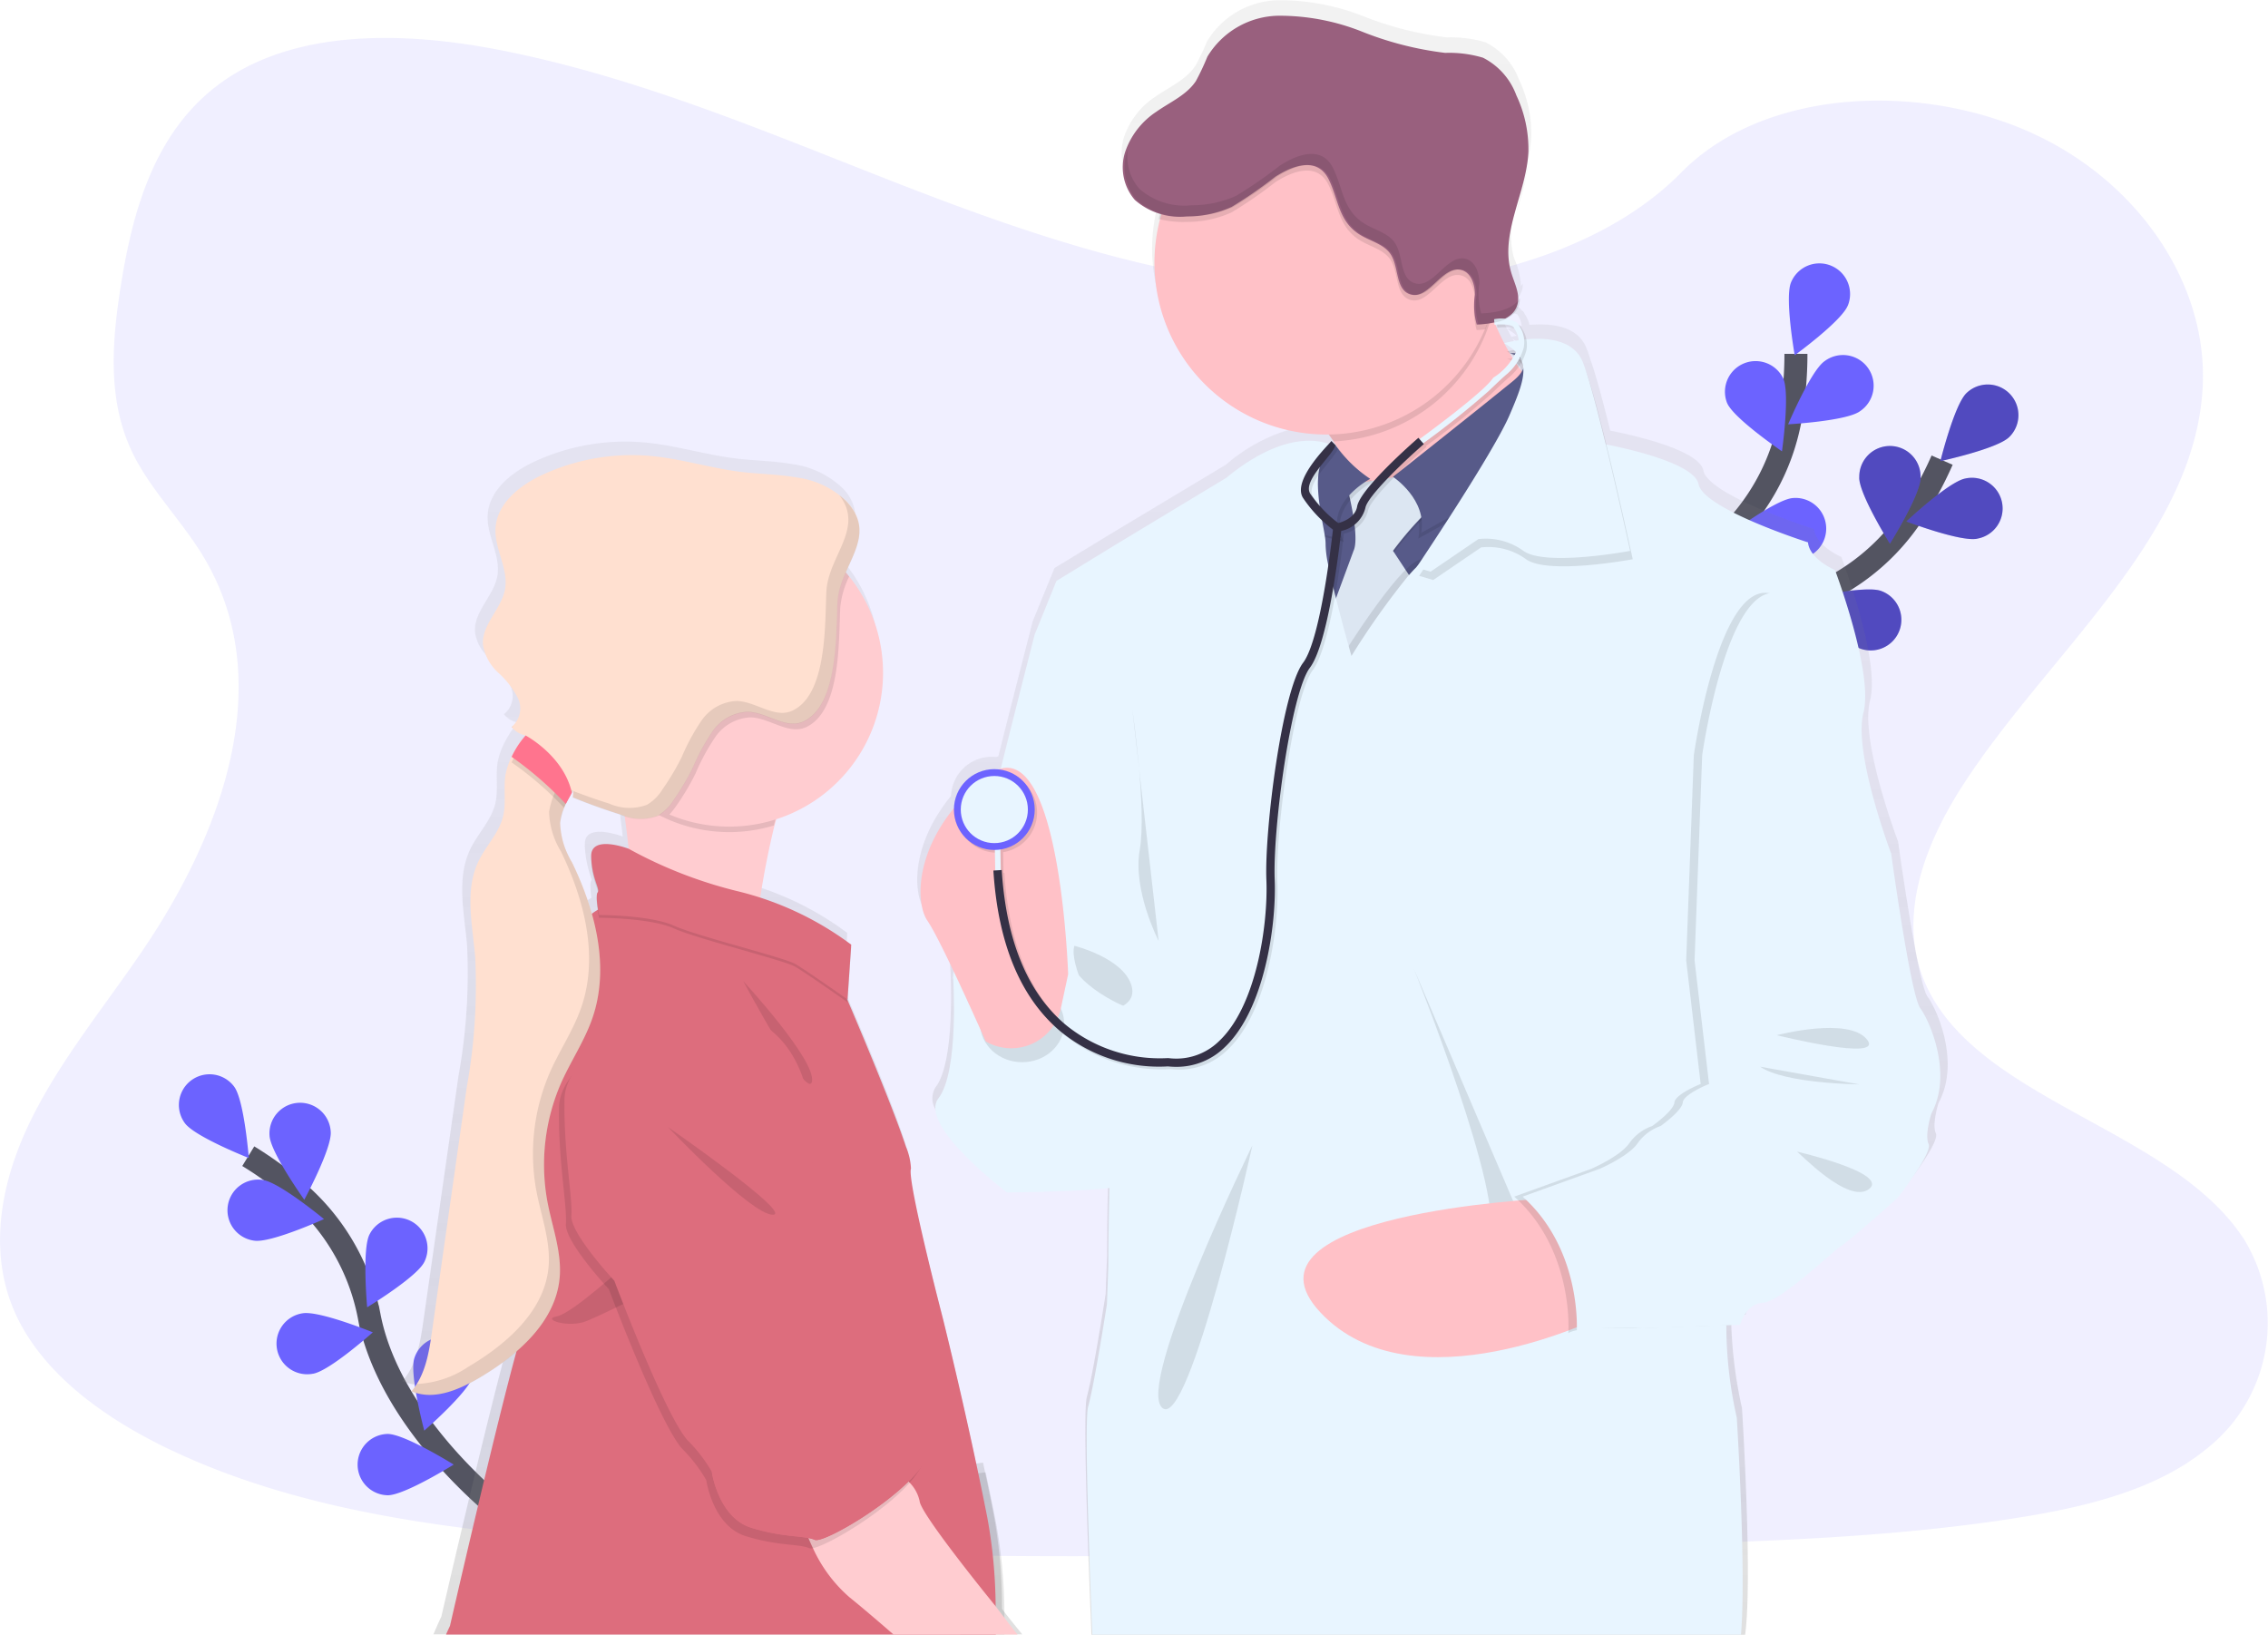 <svg xmlns="http://www.w3.org/2000/svg" xmlns:xlink="http://www.w3.org/1999/xlink" width="197.147" height="142.069" viewBox="0 0 197.147 142.069">
  <defs>
    <linearGradient id="linear-gradient" x1="0.5" y1="1" x2="0.5" gradientUnits="objectBoundingBox">
      <stop offset="0" stop-color="gray" stop-opacity="0.251"/>
      <stop offset="0.54" stop-color="gray" stop-opacity="0.122"/>
      <stop offset="1" stop-color="gray" stop-opacity="0.102"/>
    </linearGradient>
    <linearGradient id="linear-gradient-2" x1="0.5" y1="1" x2="0.5" y2="0" xlink:href="#linear-gradient"/>
  </defs>
  <g id="undraw_doctor_kw5l" transform="translate(0.001 -0.015)">
    <path id="Path_176" data-name="Path 176" d="M171.486,98.591c-12.639-.439-24.686-4.52-36.172-8.983S112.443,80.2,100.1,77.833C92.164,76.31,83.088,76.1,76.7,80.351c-6.153,4.093-8.141,11.16-9.21,17.716-.8,4.934-1.271,10.125.928,14.744,1.53,3.206,4.246,5.9,6.124,8.972,6.535,10.686,1.915,23.864-5.168,34.306-3.322,4.9-7.175,9.564-9.738,14.775s-3.75,11.181-1.507,16.5c2.224,5.264,7.52,9.225,13.26,12.007,11.657,5.647,25.392,7.262,38.786,8.188,29.649,2.028,59.457,1.149,89.183.27,11-.327,22.052-.655,32.874-2.36,6.01-.946,12.216-2.445,16.58-6.064a13.887,13.887,0,0,0,3.2-18.139c-6.226-9.664-23.439-12.065-27.792-22.437-2.394-5.709.065-12.069,3.547-17.364,7.466-11.357,19.983-21.323,20.642-34.306.454-8.918-5.563-17.846-14.868-22.067-9.751-4.427-23.274-3.868-30.467,3.449C195.661,96.077,182.643,98.978,171.486,98.591Z" transform="translate(-56.94 -73.524)" fill="#6c63ff" opacity="0.1"/>
    <path id="Path_177" data-name="Path 177" d="M198.213,643.428s-9.983-7.547-11.869-17.148A18.976,18.976,0,0,0,180.5,615.8a31.949,31.949,0,0,0-4.678-3.485" transform="translate(-154.242 -511.811)" fill="none" stroke="#535461" stroke-miterlimit="10" stroke-width="2"/>
    <path id="Path_178" data-name="Path 178" d="M147.41,574.136c.875,1.183,1.271,6.2,1.271,6.2s-4.678-1.842-5.554-3.024a2.666,2.666,0,1,1,4.284-3.175Z" transform="translate(-127.054 -479.674)" fill="#6c63ff"/>
    <path id="Path_179" data-name="Path 179" d="M191.3,589.417c.091,1.468-2.3,5.894-2.3,5.894s-2.928-4.091-3.02-5.56a2.665,2.665,0,1,1,5.319-.334Z" transform="translate(-162.55 -491.021)" fill="#6c63ff"/>
    <path id="Path_180" data-name="Path 180" d="M237.04,645.58c-.661,1.314-4.961,3.928-4.961,3.928s-.459-5.01.2-6.324a2.664,2.664,0,1,1,4.76,2.4Z" transform="translate(-200.163 -535.872)" fill="#6c63ff"/>
    <path id="Path_181" data-name="Path 181" d="M260.024,702.224c-.43,1.407-4.226,4.708-4.226,4.708s-1.3-4.859-.871-6.268a2.665,2.665,0,0,1,5.1,1.559Z" transform="translate(-218.919 -582.576)" fill="#6c63ff"/>
    <path id="Path_182" data-name="Path 182" d="M168.383,628.824c1.452.2,6.043-1.877,6.043-1.877s-3.874-3.209-5.333-3.405a2.665,2.665,0,1,0-.71,5.282Z" transform="translate(-146.264 -520.976)" fill="#6c63ff"/>
    <path id="Path_183" data-name="Path 183" d="M192.8,692.68c1.452-.249,5.2-3.6,5.2-3.6s-4.658-1.9-6.108-1.654a2.665,2.665,0,1,0,.908,5.251Z" transform="translate(-165.593 -573.268)" fill="#6c63ff"/>
    <path id="Path_184" data-name="Path 184" d="M230.576,750.619c1.472,0,5.738-2.667,5.738-2.667s-4.267-2.663-5.739-2.663a2.665,2.665,0,0,0,0,5.329Z" transform="translate(-196.877 -620.645)" fill="#6c63ff"/>
    <path id="Path_185" data-name="Path 185" d="M833.49,305.332s6.153-10.9,15.429-14.04a18.973,18.973,0,0,0,9.606-7.186,31.824,31.824,0,0,0,2.83-5.106" transform="translate(-692.536 -238.993)" fill="none" stroke="#535461" stroke-miterlimit="10" stroke-width="2"/>
    <path id="Path_186" data-name="Path 186" d="M992.144,247.362c-1.056,1.024-5.974,2.084-5.974,2.084s1.207-4.883,2.263-5.908a2.664,2.664,0,1,1,3.711,3.825Z" transform="translate(-817.502 -209.352)" fill="#6c63ff"/>
    <path id="Path_187" data-name="Path 187" d="M976.038,292.78c-1.452.287-6.148-1.5-6.148-1.5s3.667-3.449,5.11-3.73a2.665,2.665,0,1,1,1.038,5.226Z" transform="translate(-804.177 -245.943)" fill="#6c63ff"/>
    <path id="Path_188" data-name="Path 188" d="M927.481,346.065c-1.391-.481-4.551-4.394-4.551-4.394s4.9-1.122,6.295-.641a2.664,2.664,0,1,1-1.744,5.035Z" transform="translate(-765.741 -289.665)" fill="#6c63ff"/>
    <path id="Path_189" data-name="Path 189" d="M873.22,375.833c-1.452-.24-5.22-3.57-5.22-3.57s4.645-1.935,6.1-1.7a2.667,2.667,0,0,1-.866,5.264Z" transform="translate(-720.782 -313.923)" fill="#6c63ff"/>
    <path id="Path_190" data-name="Path 190" d="M947.3,275.063c0,1.472,2.668,5.743,2.668,5.743s2.666-4.266,2.666-5.736a2.665,2.665,0,1,0-5.327,0Z" transform="translate(-785.688 -233.538)" fill="#6c63ff"/>
    <path id="Path_191" data-name="Path 191" d="M887.455,308.422c.439,1.4,4.258,4.681,4.258,4.681s1.271-4.868.828-6.273a2.665,2.665,0,0,0-5.082,1.592Z" transform="translate(-736.631 -260.316)" fill="#6c63ff"/>
    <path id="Path_192" data-name="Path 192" d="M834.851,352.89c.2,1.452,3.405,5.331,3.405,5.331s2.071-4.583,1.875-6.041a2.665,2.665,0,1,0-5.28.71Z" transform="translate(-693.623 -296.948)" fill="#6c63ff"/>
    <path id="Path_193" data-name="Path 193" d="M992.144,247.362c-1.056,1.024-5.974,2.084-5.974,2.084s1.207-4.883,2.263-5.908a2.664,2.664,0,1,1,3.711,3.825Z" transform="translate(-817.502 -209.352)" opacity="0.25"/>
    <path id="Path_194" data-name="Path 194" d="M976.038,292.78c-1.452.287-6.148-1.5-6.148-1.5s3.667-3.449,5.11-3.73a2.665,2.665,0,1,1,1.038,5.226Z" transform="translate(-804.177 -245.943)" opacity="0.25"/>
    <path id="Path_195" data-name="Path 195" d="M927.481,346.065c-1.391-.481-4.551-4.394-4.551-4.394s4.9-1.122,6.295-.641a2.664,2.664,0,1,1-1.744,5.035Z" transform="translate(-765.741 -289.665)" opacity="0.25"/>
    <path id="Path_196" data-name="Path 196" d="M873.22,375.833c-1.452-.24-5.22-3.57-5.22-3.57s4.645-1.935,6.1-1.7a2.667,2.667,0,0,1-.866,5.264Z" transform="translate(-720.782 -313.923)" opacity="0.25"/>
    <path id="Path_197" data-name="Path 197" d="M947.3,275.063c0,1.472,2.668,5.743,2.668,5.743s2.666-4.266,2.666-5.736a2.665,2.665,0,1,0-5.327,0Z" transform="translate(-785.688 -233.538)" opacity="0.25"/>
    <path id="Path_198" data-name="Path 198" d="M887.455,308.422c.439,1.4,4.258,4.681,4.258,4.681s1.271-4.868.828-6.273a2.665,2.665,0,0,0-5.082,1.592Z" transform="translate(-736.631 -260.316)" opacity="0.25"/>
    <path id="Path_199" data-name="Path 199" d="M834.851,352.89c.2,1.452,3.405,5.331,3.405,5.331s2.071-4.583,1.875-6.041a2.665,2.665,0,1,0-5.28.71Z" transform="translate(-693.623 -296.948)" opacity="0.25"/>
    <path id="Path_200" data-name="Path 200" d="M835.44,263.455s1.209-12.459,8.408-19.084a18.981,18.981,0,0,0,5.87-10.462,31.828,31.828,0,0,0,.525-5.808" transform="translate(-694.132 -197.332)" fill="none" stroke="#535461" stroke-miterlimit="10" stroke-width="2"/>
    <path id="Path_201" data-name="Path 201" d="M918.744,188.441c-.544,1.365-4.618,4.327-4.618,4.327s-.875-4.954-.325-6.319a2.665,2.665,0,1,1,4.943,2Z" transform="translate(-758.121 -161.877)" fill="#6c63ff"/>
    <path id="Path_202" data-name="Path 202" d="M919.486,233.612c-1.2.846-6.226,1.124-6.226,1.124s1.957-4.636,3.16-5.482a2.665,2.665,0,1,1,3.066,4.356Z" transform="translate(-757.827 -197.842)" fill="#6c63ff"/>
    <path id="Path_203" data-name="Path 203" d="M891.1,302.432c-1.467.123-5.943-2.178-5.943-2.178s4.029-3.013,5.5-3.137a2.665,2.665,0,1,1,.447,5.311Z" transform="translate(-734.827 -253.814)" fill="#6c63ff"/>
    <path id="Path_204" data-name="Path 204" d="M855.324,351.281c-1.425.363-6.224-1.138-6.224-1.138s3.462-3.65,4.886-4.021a2.665,2.665,0,0,1,1.338,5.159Z" transform="translate(-705.312 -293.861)" fill="#6c63ff"/>
    <path id="Path_205" data-name="Path 205" d="M883.172,235.186c.6,1.345,4.759,4.175,4.759,4.175s.708-4.981.113-6.326a2.665,2.665,0,0,0-4.872,2.156Z" transform="translate(-733.033 -200.12)" fill="#6c63ff"/>
    <path id="Path_206" data-name="Path 206" d="M841.462,289.057c.971,1.105,5.789,2.554,5.789,2.554s-.813-4.964-1.784-6.07a2.664,2.664,0,1,0-4,3.516Z" transform="translate(-698.519 -243.605)" fill="#6c63ff"/>
    <path id="Path_207" data-name="Path 207" d="M812,351.919c.77,1.252,5.273,3.494,5.273,3.494s.038-5.03-.726-6.284a2.665,2.665,0,0,0-4.538,2.79Z" transform="translate(-674.667 -295.409)" fill="#6c63ff"/>
    <path id="Path_208" data-name="Path 208" d="M784.44,139.026c.3-1.105.664-2.216.918-3.336C785.054,136.81,784.689,137.924,784.44,139.026Z" transform="translate(-652.389 -121.696)" fill="url(#linear-gradient)"/>
    <path id="Path_209" data-name="Path 209" d="M345.445,86.638c-.025-.044-.044-.087-.064-.127h0c0-.018-.018-.033-.025-.051a1.135,1.135,0,0,1-.122.049c-.08.031-.161.06-.245.083s-.118.036-.182.051a1.057,1.057,0,0,1-.161.042l.014.033c.067-.015.133-.027.2-.045l.018.225c.076,0,.147-.011.216-.011a.891.891,0,0,1,.1,0h.363C345.518,86.8,345.478,86.72,345.445,86.638Zm36.847,58.653c-.853-1.149-2.556-13.481-2.556-13.481s-3.349-8.769-2.436-12.269-2.494-12.454-2.494-12.454-2.251-.978-2.372-2.43c0,0-9.19-2.9-9.62-5.082-.349-1.786-6.048-3.068-8.1-3.472-.624-2.519-1.253-4.87-1.715-6.153-.125-.4-.243-.744-.352-1.016-.782-2-3.2-2.178-4.954-2.018a2.7,2.7,0,0,0-.416-.949.521.521,0,0,0-.165-.252.964.964,0,0,0-.12-.087.573.573,0,0,0-.123-.156.873.873,0,0,0-.163-.116,1.1,1.1,0,0,0-.131-.06,1.745,1.745,0,0,0-.325-.089,2.678,2.678,0,0,0-.392-.051,2.387,2.387,0,0,0,.837-.612,1.745,1.745,0,0,0,.343-.632,1.859,1.859,0,0,0,.076-.6,1.539,1.539,0,0,1-.163.234,6.71,6.71,0,0,0-.592-2.421,7.164,7.164,0,0,1-.16-3.2h0c.243-1.608.846-3.235,1.254-4.872a.123.123,0,0,0,0-.027,12.651,12.651,0,0,0,.4-2.485,10.966,10.966,0,0,0-1.06-4.926,5.934,5.934,0,0,0-2.93-3.267,10.507,10.507,0,0,0-3.32-.421,28.786,28.786,0,0,1-7.286-1.841,19.833,19.833,0,0,0-7.35-1.392,7.4,7.4,0,0,0-6.239,3.572,22.376,22.376,0,0,1-1.006,2.116c-.813,1.229-2.269,1.844-3.483,2.692a6.888,6.888,0,0,0-2.723,3.487,4.652,4.652,0,0,0-.1,2.387h0a4.274,4.274,0,0,0,.152.526,3.732,3.732,0,0,0,.79,1.291,3.851,3.851,0,0,0,.9.7h0a5.275,5.275,0,0,0,1.325.516c-.016.054-.033.113-.051.169-.029.093-.054.182-.082.281-.06.223-.116.45-.163.679a.216.216,0,0,0,0,.049,14.824,14.824,0,0,0-.334,3.142,14.5,14.5,0,0,0,.076,1.5h0a15.13,15.13,0,0,0,14.32,13.554c.258.013.517.02.781.02h.363c.118.156.234.316.345.472s.212.316.309.472l-.263-.272h0l-.263-.241a2.139,2.139,0,0,1-.238.274,4.413,4.413,0,0,0-.525-.149h0a6.727,6.727,0,0,0-3.411.227,14.916,14.916,0,0,0-5.071,2.9l-9.677,5.808-5.235,3.184-1.886,4.61s-1.418,5.478-2.995,11.755c-.062.018-.122.036-.182.058a3.4,3.4,0,0,0-.385-.022,3.538,3.538,0,0,0-3.543,3.4c-3.137,3.812-3.314,7.624-2.578,9.373h0a2.5,2.5,0,0,0,.25.466,44.058,44.058,0,0,1,2.3,4.409c-.024.158-.038.29-.045.39q0,.049,0,.1s.545,8.224-1.271,10.582a1.827,1.827,0,0,0,0,1.937h0c1.216,2.69,6.024,6.282,6.024,6.282s5.767-.031,8.979-.381c-.009.323-.016.644-.024.958-.073,3.173-.073,5.832-.073,5.832l-.12,3.327s-1.089,7.012-1.634,8.945c-.343,1.213.053,12.439.4,20.693h56.818c.668-4.883-.274-19.718-.274-19.718a38.977,38.977,0,0,1-.927-7.179.027.027,0,0,1,0-.024c0-.292,0-.577.011-.857l.412-.015.741-.025h.067s.018-.069.06-.182h0a3.468,3.468,0,0,1,.4-.793,1.968,1.968,0,0,1,1.552-.955,4.2,4.2,0,0,0,1.762-.839.033.033,0,0,0,.015,0c1.93-1.305,4.48-3.714,5.1-4.109.851-.545,4.928-4.175,4.928-4.175s.608-.77,1.256-1.7l.024-.033c.806-1.162,1.663-2.55,1.452-2.988-.363-.784.243-2.659.243-2.659C385.152,151.032,383.146,146.44,382.293,145.291Zm-35.1-55.83a.729.729,0,0,1,.033.167c-.045-.06-.091-.123-.136-.182l-.044-.058-.031-.044.069-.094v.013h0A.63.63,0,0,1,347.193,89.461Zm-.61-1.608c-.2.04-.354.076-.456.1-.129-.229-.252-.457-.363-.69A5.267,5.267,0,0,1,346.583,87.852Zm-.341.287a.038.038,0,0,1,0-.011l.015.011h0c.074.049.147.1.214.145h0c.06.044.114.085.169.129a1.733,1.733,0,0,1-.116.182c-.064-.1-.123-.2-.182-.3A.653.653,0,0,1,346.242,88.139Zm-1.089-2.24a5.368,5.368,0,0,1,1.055,0h0a.8.8,0,0,1,.136.016h0a1.51,1.51,0,0,1,.289.074,2.11,2.11,0,0,1,.383,1.018l-.1.015-.1.018c-.182.031-.363.062-.5.091l-.182.038c-.241.053-.381.093-.387.094-.024-.049-.047-.094-.073-.142-.04-.078-.082-.158-.118-.236s-.083-.167-.122-.249c-.025-.044-.044-.087-.064-.127h0c0-.018-.018-.033-.025-.051a.435.435,0,0,1-.027-.06c-.111-.225-.212-.45-.31-.672-.011-.022-.02-.045-.029-.067l.138-.009V85.7ZM301.845,198.5a45.027,45.027,0,0,0-.755-8.371c-.232-1.167-.472-2.334-.715-3.481-.062-.287-.122-.57-.182-.853l-.559.074h-.051c-1.525-7.19-3.118-13.525-3.118-13.525s-3.166-12.087-2.8-13.051a2.333,2.333,0,0,0-.147-.958c-.766-2.748-3.964-10.321-5.082-12.909h0a.1.1,0,0,0-.013-.033h0c-.182-.434-.312-.726-.352-.811l.263-3.863.014-.232.034-.494-.014-.013.014-.229a26.481,26.481,0,0,0-7.442-3.9c-.181-.065-.374-.129-.564-.191.234-1.563.545-3.327.949-5.046.038-.172.08-.339.123-.508h0c.038-.169.082-.332.125-.5.069-.269.143-.534.22-.8.252-.08.5-.169.746-.263l.094-.036A13.4,13.4,0,0,0,290.8,112.9h0a13.321,13.321,0,0,0-2.338-4.928h0c-.084-.113-.172-.225-.261-.336s-.2-.234-.3-.347a10.413,10.413,0,0,0,1.194-3.487,3.557,3.557,0,0,0,0-.441h0v-.018a3.728,3.728,0,0,0-1.167-2.294,7.8,7.8,0,0,0-4.322-2.037c-1.6-.283-3.229-.29-4.837-.481-2.666-.319-5.264-1.142-7.93-1.394a18.843,18.843,0,0,0-9.589,1.634c-1.984.908-3.993,2.494-4.113,4.67-.1,1.8,1.154,3.523.839,5.3-.314,1.746-2.093,3.12-1.937,4.886a3.507,3.507,0,0,0,.857,1.857h0c.152.182.314.363.481.545a7.855,7.855,0,0,1,1.719,2.2c.014.036.029.073.042.109a2.048,2.048,0,0,1-.59,2.416.027.027,0,0,1,.009.013h0c.011.015.022.025.031.04a.013.013,0,0,0,0-.009,1.985,1.985,0,0,0,1.036.646l.154.047c-.125.136-.243.278-.363.427l-.078.1a7.553,7.553,0,0,0-.545.844c-.093.163-.181.327-.256.49a6.155,6.155,0,0,0-.535,1.574c-.194,1.2.08,2.454-.214,3.63-.363,1.452-1.512,2.567-2.16,3.915-1.227,2.541-.532,5.523-.285,8.33a49.928,49.928,0,0,1-.751,11.426q-.432,3.02-.864,6.046l-2.178,15.189c-.265,1.855-.579,3.812-1.815,5.244h.013a.016.016,0,0,1-.013.015,3.794,3.794,0,0,0,1.169.3h0a8.371,8.371,0,0,0,4.776-1.472,22.573,22.573,0,0,0,3.255-2.285q-.223.817-.479,1.777a.1.1,0,0,1,0,.018h0c-2.049,7.805-5.346,22.114-5.346,22.114s-.3.623-.688,1.55h51.187c-.6-.726-1.156-1.421-1.592-1.982Zm-37.9-72.17c.013-.022.022-.042.034-.062v.394h0a1.351,1.351,0,0,1-.029.223v.016l.181.067.211.087h0q1.866.737,3.779,1.334c.131.042.263.082.4.12l.027.225c.033.231.064.465.093.7v.018c.082.648.161,1.294.232,1.926,0,0-3.333-1.271-3.291.659a.943.943,0,0,0,0,.1.853.853,0,0,0,0,.138,9.62,9.62,0,0,0,.6,2.852.128.128,0,0,1-.029.051.993.993,0,0,0-.08.561,5.515,5.515,0,0,0,.076.969c-.1.06-.194.12-.29.182h0c-.073.045-.142.1-.212.147a26.958,26.958,0,0,0-1.741-4.487,7.61,7.61,0,0,1-1.055-3.226,1.825,1.825,0,0,1,.009-.221,3.814,3.814,0,0,1,.185-.96c.042-.118.087-.234.138-.348a8.546,8.546,0,0,1,.4-.8h0c.094-.171.194-.339.29-.51.031-.051.06-.1.089-.154Zm81.5-39.692c-.025-.044-.044-.087-.064-.127h0c0-.018-.018-.033-.025-.051a1.135,1.135,0,0,1-.122.049c-.08.031-.161.06-.245.083s-.118.036-.182.051l-.162.042.015.033c.067-.015.133-.027.2-.045l.018.225c.076,0,.147-.011.216-.011h.461C345.518,86.8,345.478,86.72,345.445,86.638Z" transform="translate(-214.745 -58.66)" fill="url(#linear-gradient-2)"/>
    <path id="Path_210" data-name="Path 210" d="M521.578,355.256l-1.089.481s-7.1,27.579-7.1,29.808,15.053,14.632,15.053,14.632l2.349-15.853S527.419,347.968,521.578,355.256Z" transform="translate(-430.539 -300.617)" fill="#e8f5ff"/>
    <path id="Path_211" data-name="Path 211" d="M684.984,213.9l-6.289-3.282a12.6,12.6,0,0,0-1.844-4.2,9.36,9.36,0,0,0-3.668-3.314c-3.854-1.728,16.3-10.8,16.3-10.8a32.786,32.786,0,0,0,1.12,3.213c1.038,2.563,2.761,5.877,4.981,6.821C699.356,203.941,684.984,213.9,684.984,213.9Z" transform="translate(-560.925 -168.03)" fill="#ffc1c7"/>
    <path id="Path_212" data-name="Path 212" d="M690.6,195.513a15.026,15.026,0,0,1-13.752,10.9,9.362,9.362,0,0,0-3.668-3.314c-3.854-1.728,16.3-10.8,16.3-10.8A32.756,32.756,0,0,0,690.6,195.513Z" transform="translate(-560.925 -168.03)" opacity="0.1"/>
    <path id="Path_213" data-name="Path 213" d="M639.053,117.072a14.946,14.946,0,1,1-4.378-10.636A15.017,15.017,0,0,1,639.053,117.072Z" transform="translate(-508.81 -94.169)" fill="#ffc1c7"/>
    <path id="Path_214" data-name="Path 214" d="M627.382,229.69l-4.095,9.555-3.612,6.342H608.113l-3.373-8.671,1.367-8.992h8.831l5.7-.321,1.926-.643,1.241.7Z" transform="translate(-494.972 -185.751)" fill="#575a89"/>
    <path id="Path_215" data-name="Path 215" d="M733.961,230.459s2.554.545.267,2.42-10.178,7.838-10.178,7.838,2.772,2.469,2.2,5.36l9.183-5.119,1.634-8.19S737.248,230.307,733.961,230.459Z" transform="translate(-602.961 -199.258)" opacity="0.1"/>
    <path id="Path_216" data-name="Path 216" d="M699.427,287l-5.841.964s1.205,4.456.6,5.721a.86.86,0,0,0-.045.122l-2.383,6.442,1.786,5.059,6.182-8.431-2.107-3.191a29.368,29.368,0,0,1,3.552-3.975C702.5,288.686,699.427,287,699.427,287Z" transform="translate(-576.532 -245.541)" opacity="0.1"/>
    <path id="Path_217" data-name="Path 217" d="M699.427,285.63l-5.841.962s1.205,4.456.6,5.721a.858.858,0,0,0-.045.122l-2.383,6.442,1.786,5.059,6.182-8.437-2.107-3.191a29.368,29.368,0,0,1,3.552-3.975C702.5,287.309,699.427,285.63,699.427,285.63Z" transform="translate(-576.532 -244.42)" fill="#dce6f2"/>
    <path id="Path_218" data-name="Path 218" d="M734.206,227.809s2.554.544.265,2.42-10.421,8.319-10.421,8.319,3.011,1.988,2.44,4.877l9.183-5.117,1.634-8.19S737.488,227.657,734.206,227.809Z" transform="translate(-602.961 -197.089)" fill="#575a89"/>
    <path id="Path_219" data-name="Path 219" d="M667.42,273.18a11.5,11.5,0,0,0,3.017,2.921s-4.095,2.178-2.528,5.24l-6.264-1.634-.964-3.011Z" transform="translate(-551.093 -234.229)" opacity="0.1"/>
    <path id="Path_220" data-name="Path 220" d="M666.1,271.86a11.5,11.5,0,0,0,3.017,2.921s-4.1,2.167-2.529,5.239l-6.262-1.634-.964-3.01Z" transform="translate(-550.013 -233.149)" fill="#575a89"/>
    <path id="Path_221" data-name="Path 221" d="M684.322,291.526l-4.095,9.555-3.6,6.342h-11.57l-3.373-8.671,1.365-8.992H665.5c-.04,2.1.726,4.563.677,5.48-.083,1.507,2.247,9.635,2.247,9.635s4.877-7.889,6.8-8.591c1.211-.441,3.776-4.111,5.516-6.783Z" transform="translate(-551.912 -247.587)" opacity="0.1"/>
    <path id="Path_222" data-name="Path 222" d="M611.148,325.633l-.416.523s3.011,15.115,2.178,18.547a9.753,9.753,0,0,0-.241,1.884v.027a36.339,36.339,0,0,0,.908,8.025s.842,13.359.363,18.854H557.558c-.33-8.125-.686-18.651-.363-19.818.544-1.926,1.634-8.912,1.634-8.912l.12-3.311s0-3.2.1-6.765c.042-1.6.1-3.285.192-4.777a25.243,25.243,0,0,1,.494-4.235,9.339,9.339,0,0,0,.232-1.793.929.929,0,0,1,.011-.172c0-.181.018-.378.025-.579v-.181c.034-1.169.022-2.556-.016-3.993v-.238c-.031-1.078-.076-2.178-.127-3.224-.158-3.267-.363-6.03-.363-6.03L552.57,286.52l1.866-4.6,5.179-3.173,9.575-5.781c4.67-3.839,7.745-3.378,8.918-2.957a3.1,3.1,0,0,1,.334.136c.036.018.065.033.092.049a.768.768,0,0,1,.107.062h0a2.211,2.211,0,0,0-.813.67,2.962,2.962,0,0,0-.5,1.089,5.058,5.058,0,0,0-.129.742c-.024.263-.033.536-.033.81a14.033,14.033,0,0,0,.154,1.8v.04c.06.425.134.84.207,1.231a.084.084,0,0,0,0,.02c.083.456.167.877.223,1.24.011.065.02.125.029.181a4.14,4.14,0,0,1,.056.726,8.829,8.829,0,0,0,.236,1.742c.047.24.1.5.162.762.082.363.171.759.267,1.162.053.221.109.45.167.677.022.091.045.181.067.274l.036.143c.386,1.537.806,3.068,1.064,3.993.152.545.249.88.249.88A67.764,67.764,0,0,1,585,281.5c.033-.036.062-.071.092-.1.216-.249.429-.476.632-.675a3.73,3.73,0,0,1,1.165-.875,1.275,1.275,0,0,0,.2-.093c.893-.506,2.334-2.345,3.683-4.271.132-.182.261-.379.392-.566.3-.432.59-.866.864-1.281.211-.318.412-.626.6-.92.908-1.412,1.547-2.465,1.547-2.465l1.26-.056.22-.011h.147l5.72-.265s.247.042.653.123a.116.116,0,0,1,.067.015c2.029.4,7.667,1.679,8.012,3.449.421,2.167,9.515,5.059,9.515,5.059.12,1.452,2.347,2.409,2.347,2.409s3.372,8.912,2.47,12.4c-.891,3.449,2.32,11.98,2.4,12.22h0l-.615.777Z" transform="translate(-462.607 -231.413)" fill="#e8f5ff"/>
    <path id="Path_223" data-name="Path 223" d="M744.174,225.271s5.567-1.579,6.832,1.672,4.095,16.38,4.095,16.38-7.348,1.385-9.274,0a5.549,5.549,0,0,0-3.915-1.024l-4.155,2.83-1.227-.363s6.647-9.882,8.092-13.24S746.555,226.667,744.174,225.271Z" transform="translate(-613.175 -194.703)" opacity="0.1"/>
    <path id="Path_224" data-name="Path 224" d="M742.876,221.271s5.571-1.579,6.841,1.672,4.1,16.38,4.1,16.38-7.346,1.385-9.274,0a5.544,5.544,0,0,0-3.914-1.024l-4.158,2.83-1.227-.363s6.647-9.882,8.092-13.24S745.258,222.67,742.876,221.271Z" transform="translate(-612.12 -191.429)" fill="#e8f5ff"/>
    <path id="Path_225" data-name="Path 225" d="M571.147,511.55s4.155,1.024,4.939,3.372-3.071,2.409-3.071,2.409S570.666,513.176,571.147,511.55Z" transform="translate(-477.759 -429.332)" opacity="0.1"/>
    <path id="Path_226" data-name="Path 226" d="M619.82,607.09s-10.176,20.836-7.827,22.823S619.82,607.09,619.82,607.09Z" transform="translate(-510.956 -507.53)" opacity="0.1"/>
    <path id="Path_227" data-name="Path 227" d="M734,522.5s8.13,20.239,6.5,23.365,3.492,0,3.492,0Z" transform="translate(-611.105 -438.294)" opacity="0.1"/>
    <path id="Path_228" data-name="Path 228" d="M702.065,632.64s-27.459,1.325-19.449,9.876,24.448.363,24.448.363Z" transform="translate(-567.849 -528.442)" fill="#ffc1c7"/>
    <path id="Path_229" data-name="Path 229" d="M641.321,117.081a14.949,14.949,0,0,1-1.138,5.739c-.252.029-.5.047-.748.058a6.08,6.08,0,0,1-.161-2.594c.007-.877-.316-1.908-1.16-2.144-1.683-.474-2.844,2.672-4.5,2.1-1.271-.432-.939-2.36-1.67-3.472-.579-.88-1.739-1.129-2.641-1.681-1.919-1.178-1.86-3.062-2.752-4.845-.933-1.868-2.9-1.316-4.616-.214a37.279,37.279,0,0,1-3.812,2.63,9.43,9.43,0,0,1-3.89.822,8.547,8.547,0,0,1-2.44-.258,15.017,15.017,0,0,1,29.529,3.854Z" transform="translate(-511.078 -94.178)" opacity="0.1"/>
    <path id="Path_230" data-name="Path 230" d="M607.934,80.114a38.078,38.078,0,0,1-3.812,2.632,9.457,9.457,0,0,1-3.89.82,5.914,5.914,0,0,1-4.509-1.43,4.35,4.35,0,0,1-.837-4.193,6.81,6.81,0,0,1,2.7-3.472c1.222-.859,2.639-1.452,3.449-2.681a21.681,21.681,0,0,0,.991-2.107,7.351,7.351,0,0,1,6.171-3.56,19.4,19.4,0,0,1,7.283,1.387,28.74,28.74,0,0,0,7.217,1.842,10.292,10.292,0,0,1,3.285.419,5.969,5.969,0,0,1,2.9,3.267,10.925,10.925,0,0,1,1.049,4.9c-.153,3.589-2.523,7.11-1.481,10.548.276.917.793,1.857.517,2.774-.4,1.338-2.129,1.643-3.525,1.706a6.084,6.084,0,0,1-.161-2.594c.007-.875-.316-1.908-1.158-2.144-1.685-.47-2.846,2.67-4.5,2.1-1.261-.434-.935-2.36-1.668-3.472-.579-.882-1.741-1.129-2.641-1.681-1.919-1.178-1.861-3.062-2.752-4.845C611.621,78.459,609.648,79.011,607.934,80.114Z" transform="translate(-497.075 -64.741)" fill="#99607e"/>
    <path id="Path_231" data-name="Path 231" d="M507.787,511.854l-1.385.483s.545,8.19-1.271,10.539,5.961,8.188,5.961,8.188,10.659-.06,10.96-.908-.545-15.175-.545-15.175-5.721-2.229-5.24-5.781c0,0-1.746,8.37-4.335,8.008S506.406,514.685,507.787,511.854Z" transform="translate(-423.554 -427.409)" fill="#e8f5ff"/>
    <ellipse id="Ellipse_38" data-name="Ellipse 38" cx="3.654" cy="3.342" rx="3.654" ry="3.342" transform="translate(85.198 85.651)" opacity="0.1"/>
    <path id="Path_232" data-name="Path 232" d="M510.6,444.257s-.726-22.159-7.046-17.222-6.382,10.842-5.179,12.586,5.062,10.477,5.062,10.477h0a4.416,4.416,0,0,0,6.535-2.9Z" transform="translate(-417.752 -359.57)" fill="#ffc1c7"/>
    <path id="Path_233" data-name="Path 233" d="M564.172,213.311a.534.534,0,0,0-.163-.25,2.818,2.818,0,0,0-2-.3l.042.479c1.35-.116,1.617.152,1.652.2v.045l.042.06a2.025,2.025,0,0,1,.363,1.6,5.262,5.262,0,0,1-2.131,2.67l-.044.025-.027.042c-.784,1.164-5.219,4.447-6.378,5.3l-.1-.116c-.519.45-5.082,4.445-5.329,5.975-.16.96-1.242,1.332-1.634,1.436a10.256,10.256,0,0,1-2.456-2.581c-.655-1.127,1.982-3.327,2.214-4.186l-.363-.372c-.038.138-3.425,3.3-2.483,4.921A10.774,10.774,0,0,0,548,231.028c-.154,1.4-1.115,9.629-2.59,11.579-1.833,2.423-3.374,14.636-3.2,18.9.151,3.788-.839,10.943-4.142,14.017a5.3,5.3,0,0,1-4.369,1.452h-.08a12.892,12.892,0,0,1-8.865-2.9c-3.294-2.772-5.16-7.3-5.549-13.448h-.08l-.033-1.792a3.494,3.494,0,1,0-.521.042h.04l.033,1.781-.16.011c.4,6.353,2.36,11.052,5.808,13.955a13.433,13.433,0,0,0,9.368,3.066,6.744,6.744,0,0,0,.726.04,5.954,5.954,0,0,0,4.175-1.679c3.48-3.24,4.538-10.659,4.373-14.576-.182-4.518,1.436-16.291,3.058-18.435,1.59-2.1,2.554-10.3,2.723-11.889a2.733,2.733,0,0,0,2.1-2c.16-.958,3.207-3.912,5.082-5.547l-.056-.065a70.653,70.653,0,0,0,5.7-4.552c.483-.463.962-.926,1.463-1.367a4.685,4.685,0,0,0,1.57-2.383A2.478,2.478,0,0,0,564.172,213.311Z" transform="translate(-431.898 -184.754)" opacity="0.1"/>
    <path id="Path_234" data-name="Path 234" d="M682.887,277.623a11.1,11.1,0,0,1-2.79-2.9c-.94-1.617,2.447-4.781,2.483-4.919l.363.372c-.23.857-2.868,3.059-2.213,4.184a10.548,10.548,0,0,0,2.583,2.677Z" transform="translate(-566.851 -231.463)" fill="#353146"/>
    <path id="Path_235" data-name="Path 235" d="M735.483,222.44l-.283-.39c.058-.042,5.76-4.166,6.658-5.5l.029-.04.042-.027a5.253,5.253,0,0,0,2.131-2.67,2.013,2.013,0,0,0-.363-1.6l-.042-.062v-.044c-.036-.047-.3-.314-1.654-.2l-.042-.481a2.816,2.816,0,0,1,2,.3.545.545,0,0,1,.165.252,2.48,2.48,0,0,1,.41,1.926,4.658,4.658,0,0,1-1.57,2.383c-.5.441-.98.908-1.461,1.367A76.271,76.271,0,0,1,735.483,222.44Z" transform="translate(-612.087 -183.665)" fill="#e8f5ff"/>
    <rect id="Rectangle_25" data-name="Rectangle 25" width="0.481" height="2.924" transform="translate(86.47 73.454) rotate(-1.05)" fill="#e8f5ff"/>
    <circle id="Ellipse_39" data-name="Ellipse 39" cx="3.512" cy="3.512" r="3.512" transform="translate(82.919 66.864)" fill="#6c63ff"/>
    <circle id="Ellipse_40" data-name="Ellipse 40" cx="2.917" cy="2.917" r="2.917" transform="translate(83.514 67.459)" fill="#e8f5ff"/>
    <path id="Path_236" data-name="Path 236" d="M548.563,322.98a6.733,6.733,0,0,1-.726-.038,13.452,13.452,0,0,1-9.368-3.066c-3.449-2.9-5.406-7.6-5.808-13.957l.726-.045c.388,6.153,2.254,10.678,5.551,13.448a12.942,12.942,0,0,0,8.863,2.9h.08a5.306,5.306,0,0,0,4.371-1.452c3.3-3.073,4.291-10.228,4.14-14.016-.181-4.267,1.36-16.48,3.195-18.9,1.606-2.122,2.6-11.686,2.614-11.782l.027-.272.269-.047c.016,0,1.585-.3,1.781-1.47.254-1.528,4.81-5.524,5.327-5.975l.474.545c-1.882,1.634-4.93,4.589-5.082,5.549a2.725,2.725,0,0,1-2.1,2c-.182,1.59-1.138,9.785-2.723,11.889-1.623,2.144-3.24,13.917-3.059,18.435.156,3.917-.891,11.337-4.371,14.576A5.956,5.956,0,0,1,548.563,322.98Z" transform="translate(-446.311 -230.243)" fill="#353146"/>
    <g id="Group_14" data-name="Group 14" transform="translate(97.762 12.947)" opacity="0.1">
      <path id="Path_237" data-name="Path 237" d="M783,146.152c.3-1.1.657-2.207.908-3.322C783.608,143.95,783.247,145.052,783,146.152Z" transform="translate(-748.973 -140.487)"/>
      <path id="Path_238" data-name="Path 238" d="M626.527,144.229a6.081,6.081,0,0,1-.162-2.594c.007-.875-.316-1.9-1.158-2.144-1.684-.47-2.846,2.672-4.5,2.1-1.271-.434-.935-2.36-1.668-3.472-.579-.882-1.739-1.129-2.639-1.681-1.92-1.178-1.862-3.062-2.752-4.845-.935-1.87-2.9-1.318-4.618-.214a37.807,37.807,0,0,1-3.812,2.632,9.458,9.458,0,0,1-3.89.82,5.918,5.918,0,0,1-4.509-1.43,4.215,4.215,0,0,1-.993-3.485c-.031.085-.058.171-.085.256a4.361,4.361,0,0,0,.837,4.193,5.925,5.925,0,0,0,4.509,1.43,9.466,9.466,0,0,0,3.892-.82,37.262,37.262,0,0,0,3.812-2.632c1.714-1.1,3.685-1.655,4.618.214.889,1.782.833,3.667,2.752,4.845.907.545,2.06.8,2.641,1.681.726,1.116.4,3.039,1.668,3.472,1.654.566,2.815-2.574,4.5-2.1.842.236,1.167,1.271,1.158,2.144a6.111,6.111,0,0,0,.161,2.594c1.4-.064,3.122-.363,3.527-1.706a1.955,1.955,0,0,0,.076-.594C629.3,143.911,627.783,144.173,626.527,144.229Z" transform="translate(-595.536 -129.92)"/>
    </g>
    <path id="Path_239" data-name="Path 239" d="M812.056,362.948l2.107,2.229s1.686,12.283,2.528,13.432,2.832,5.72.964,9.152c0,0-.6,1.868-.242,2.65s-2.708,4.7-2.708,4.7-4.035,3.612-4.879,4.155-5.3,4.877-6.8,4.937-2,1.928-2,1.928l-8.491.3s-4.69-.245-5.71.417c0,0,.545-7.166-4.7-11.864l6.683-2.409s2.53-1.089,3.312-2.227a4.09,4.09,0,0,1,2-1.5s1.866-1.325,1.926-2.047,2.282-1.608,2.282-1.608l-1.258-10.737.662-17.825s2.107-14.935,6.563-14.091S812.056,362.948,812.056,362.948Z" transform="translate(-650.498 -290.967)" opacity="0.1"/>
    <path id="Path_240" data-name="Path 240" d="M816.056,362.948l2.107,2.229s1.686,12.283,2.529,13.432,2.832,5.72.964,9.152c0,0-.6,1.868-.24,2.65s-2.71,4.7-2.71,4.7-4.035,3.612-4.879,4.155-5.3,4.877-6.8,4.937-2,1.928-2,1.928l-8.491.3s-4.694-.245-5.71.417c0,0,.544-7.166-4.7-11.864l6.683-2.409s2.531-1.089,3.313-2.227a4.089,4.089,0,0,1,2-1.5s1.866-1.325,1.926-2.047,2.282-1.608,2.282-1.608l-1.258-10.737.662-17.825s2.107-14.935,6.564-14.091S816.056,362.948,816.056,362.948Z" transform="translate(-653.772 -290.967)" fill="#e8f5ff"/>
    <path id="Path_241" data-name="Path 241" d="M907.84,551.512s6.2-1.634,7.829.363S907.84,551.512,907.84,551.512Z" transform="translate(-753.39 -461.525)" opacity="0.1"/>
    <path id="Path_242" data-name="Path 242" d="M899.88,569.44c2.107,1.476,8.611,1.536,8.611,1.536Z" transform="translate(-746.875 -476.714)" opacity="0.1"/>
    <path id="Path_243" data-name="Path 243" d="M917.46,610.08c.182.06,4.471,4.638,6.271,3.253S917.46,610.08,917.46,610.08Z" transform="translate(-761.264 -509.977)" opacity="0.1"/>
    <path id="Path_244" data-name="Path 244" d="M599.22,398.42s1.26,8.673.639,12.205,1.644,7.909,1.644,7.909Z" transform="translate(-500.789 -336.737)" opacity="0.1"/>
    <path id="Path_245" data-name="Path 245" d="M367.922,410.406c-1.452,1.138-2.512,3.832-3.28,6.792a73.064,73.064,0,0,0-1.777,11.152s-11.562-2.65-10.72-3.854c.53-.757-.181-6.46-.775-10.595-.354-2.443-.67-4.34-.67-4.34S371.9,407.273,367.922,410.406Z" transform="translate(-297.379 -345.196)" fill="#ffccd0"/>
    <path id="Path_246" data-name="Path 246" d="M367.922,409.08c-1.452,1.14-2.512,3.832-3.28,6.792a13.341,13.341,0,0,1-13.272-3.294c-.354-2.445-.67-4.342-.67-4.342S371.9,405.949,367.922,409.08Z" transform="translate(-297.379 -344.111)" opacity="0.1"/>
    <path id="Path_247" data-name="Path 247" d="M359.2,320.493a13.374,13.374,0,1,1-2.942-8.364A13.374,13.374,0,0,1,359.2,320.493Z" transform="translate(-282.442 -262.012)" fill="#ffccd0"/>
    <path id="Path_248" data-name="Path 248" d="M517.749,777.776h-3.812l-.321-6.732-.336-6.968s.866-.129,2.245-.321l.557-.074h.046c.3,1.414.6,2.866.886,4.317a44.352,44.352,0,0,1,.742,7.8v.534C517.767,776.82,517.756,777.3,517.749,777.776Z" transform="translate(-430.449 -635.697)" opacity="0.1"/>
    <path id="Path_249" data-name="Path 249" d="M318.314,552.945h-47.8c.207-.47.345-.755.345-.755s3.825-16.732,5.769-23.811a.086.086,0,0,0,0-.018,28.342,28.342,0,0,1,.879-2.841h0a.966.966,0,0,1,.085-.182c.962-1.565,2.167-3.251.481-5.66s-1.089-13.007-1.089-13.007,2.048-9.034,4.215-13.851a6.481,6.481,0,0,1,1.376-2,5.62,5.62,0,0,1,.6-.512h0a5.3,5.3,0,0,1,.5-.336l.034-.022a7.282,7.282,0,0,1,2.964-.92,8.462,8.462,0,0,1,2.224.062,33.19,33.19,0,0,1,8.564,2.36c6.061,2.663,7.9,6.231,7.932,6.306h0l.015.031c.243.568,3.8,8.874,5.082,12.75a5.436,5.436,0,0,1,.441,1.913c-.363.962,2.77,13.005,2.77,13.005s1.452,5.808,2.9,12.617c.063.283.123.566.182.853.26,1.236.517,2.5.766,3.754a44.125,44.125,0,0,1,.742,7.86Q318.337,551.776,318.314,552.945Z" transform="translate(-231.745 -410.865)" fill="#dd6d7d"/>
    <path id="Path_250" data-name="Path 250" d="M343.307,464.567s-3.3-1.271-3.258.657.8,2.85.563,3.131.12,1.968.12,1.968,4.456,0,6.5.922,9.595,2.77,10.559,3.333,4.538,3.086,4.538,3.086l.321-4.777a27.255,27.255,0,0,0-9.755-4.616A38.9,38.9,0,0,1,343.307,464.567Z" transform="translate(-288.661 -390.541)" opacity="0.1"/>
    <path id="Path_251" data-name="Path 251" d="M343.307,463.237s-3.3-1.271-3.258.657.8,2.85.563,3.131.12,1.968.12,1.968,4.456,0,6.5.924,9.595,2.77,10.559,3.331,4.538,3.086,4.538,3.086l.325-4.763a27.255,27.255,0,0,0-9.755-4.616A38.6,38.6,0,0,1,343.307,463.237Z" transform="translate(-288.661 -389.452)" fill="#dd6d7d"/>
    <path id="Path_252" data-name="Path 252" d="M412.85,528.43s6.3,6.823,5.981,8.713S412.85,528.43,412.85,528.43Z" transform="translate(-348.248 -443.148)" opacity="0.1"/>
    <path id="Path_253" data-name="Path 253" d="M434.32,741.85s-2.449,4.979-1.124,4.658S434.32,741.85,434.32,741.85Z" transform="translate(-364.58 -617.829)" fill="none"/>
    <path id="Path_254" data-name="Path 254" d="M327.668,664.22s-4.62,4.257-5.981,4.5,1.044,1.044,2.608.4,4.9-2.327,4.9-2.327Z" transform="translate(-273.303 -554.29)" opacity="0.1"/>
    <path id="Path_255" data-name="Path 255" d="M459.914,775.845H449.141c-1.507-1.307-2.931-2.518-3.839-3.246a12.529,12.529,0,0,1-3.167-4.26c-.151-.314-.281-.608-.392-.875a14.583,14.583,0,0,1-.523-1.407l7.978-4.737a12.48,12.48,0,0,1,1.24,1.212l.1.111a3.277,3.277,0,0,1,.868,1.6c.04.566,1.615,2.757,3.225,4.861,1.634,2.14,3.307,4.186,3.418,4.324h0s.276.376.726.953C459.088,774.8,459.48,775.3,459.914,775.845Z" transform="translate(-371.468 -633.765)" fill="#ffccd0"/>
    <path id="Path_256" data-name="Path 256" d="M356.287,312.159a7.78,7.78,0,0,0-.777,2.723c-.143,2.777.089,8.987-2.986,10.381-1.523.686-3.153-.82-4.823-.857a3.921,3.921,0,0,0-3.037,1.69,18.273,18.273,0,0,0-1.721,3.162,21.592,21.592,0,0,1-1.668,2.813,7.076,7.076,0,0,1-.617.779,13.37,13.37,0,1,1,15.628-20.684Z" transform="translate(-282.472 -262.042)" opacity="0.1"/>
    <path id="Path_257" data-name="Path 257" d="M291.037,289.4c-.145,2.777.089,8.987-2.988,10.379-1.523.686-3.153-.819-4.823-.855a3.922,3.922,0,0,0-3.037,1.688,18.164,18.164,0,0,0-1.721,3.164,21.645,21.645,0,0,1-1.668,2.813,4.085,4.085,0,0,1-1.363,1.359,4.381,4.381,0,0,1-3.291-.107q-2.091-.659-4.12-1.485a4.154,4.154,0,0,0,.047-.617c-.04.076-.083.147-.127.223l-.085.149c-.154.272-.3.545-.443.824-.053.107-.1.218-.149.329a4.173,4.173,0,0,0-.339,1.3,6.962,6.962,0,0,0,1.035,3.449c2.038,4.213,3.3,9.139,1.764,13.559-.664,1.922-1.815,3.63-2.656,5.487a17.728,17.728,0,0,0-1.24,10.488c.419,2.2,1.26,4.378,1.053,6.609-.363,3.839-3.674,6.7-6.99,8.66-1.792,1.056-3.984,2-5.887,1.162,1.213-1.416,1.525-3.374,1.786-5.222q1.073-7.56,2.151-15.127.43-3.011.859-6.023a50.152,50.152,0,0,0,.741-11.381c-.243-2.8-.929-5.767.283-8.3.641-1.341,1.782-2.452,2.138-3.9.292-1.174.02-2.423.212-3.619a6.159,6.159,0,0,1,.53-1.568,7.705,7.705,0,0,1,1.216-1.855,2.077,2.077,0,0,1-1.216-.742,2.084,2.084,0,0,0,.545-2.514,7.725,7.725,0,0,0-1.7-2.194,4.238,4.238,0,0,1-1.33-2.4c-.154-1.763,1.606-3.127,1.917-4.866.314-1.77-.927-3.491-.828-5.282.116-2.166,2.106-3.739,4.07-4.652a18.514,18.514,0,0,1,9.49-1.634c2.646.25,5.208,1.069,7.847,1.387,1.592.182,3.206.2,4.786.479a7.69,7.69,0,0,1,4.278,2.029C294.718,283.656,291.2,286.174,291.037,289.4Z" transform="translate(-218.24 -237.048)" fill="#ffe0d0"/>
    <path id="Path_258" data-name="Path 258" d="M346.335,591.888c-.926-.4-2.61-.161-5.5-1.042s-3.449-4.859-3.449-4.859v-.013h0a13.322,13.322,0,0,0-2.122-2.755c-2.009-2.289-6.353-13.849-6.353-13.849s-3.852-4.137-3.73-5.661-.684-5.582-.6-10.119,8.671-7.547,8.671-7.547c16.541-2.931,12.646,16.139,12.205,17.583s1.848,5.347,1.848,5.347c-.323,1.7,1.325,4.329,1.325,4.329s.4,2.327.481,3.211a.541.541,0,0,0,.027.12c.265.833,2.425,1.588,3.3,2.047.924.483,3.9,4.7,3.9,4.7C356.971,586.471,347.257,592.294,346.335,591.888Z" transform="translate(-275.991 -457.312)" opacity="0.1"/>
    <path id="Path_259" data-name="Path 259" d="M348.993,587.928c-.924-.4-2.61-.161-5.5-1.044s-3.449-4.857-3.449-4.857v-.013h0a13.164,13.164,0,0,0-2.122-2.755c-2.009-2.289-6.353-13.851-6.353-13.851s-3.852-4.135-3.732-5.66-.682-5.581-.6-10.116,8.666-7.542,8.666-7.542c16.541-2.932,12.646,16.138,12.2,17.583s1.848,5.347,1.848,5.347c-.323,1.7,1.325,4.329,1.325,4.329s.4,2.327.483,3.211a.457.457,0,0,0,.025.12c.265.833,2.425,1.588,3.305,2.048.922.481,3.9,4.7,3.9,4.7C359.631,582.516,349.917,588.339,348.993,587.928Z" transform="translate(-278.169 -454.079)" fill="#dd6d7d"/>
    <path id="Path_260" data-name="Path 260" d="M376.8,598.32s7.226,7.624,9.112,7.624S376.8,598.32,376.8,598.32Z" transform="translate(-318.742 -500.352)" opacity="0.1"/>
    <path id="Path_261" data-name="Path 261" d="M406.779,727.214c-.924-.4-2.61-.162-5.5-1.044s-3.449-4.857-3.449-4.857V721.3h0c1.915-1.271,6.765-4.859,8.676-6.172a13.392,13.392,0,0,0,3.086-3.169c.265.833,2.425,1.588,3.305,2.047.922.481,3.9,4.7,3.9,4.7C417.417,721.8,407.7,727.625,406.779,727.214Z" transform="translate(-335.954 -593.365)" fill="#dd6d7d"/>
    <g id="Group_15" data-name="Group 15" transform="translate(35.77 43.064)" opacity="0.1">
      <path id="Path_262" data-name="Path 262" d="M302,406.122c.009.014.022.027.033.042.054-.069.111-.138.169-.2a1.351,1.351,0,0,1-.2.161Z" transform="translate(-293.289 -385.972)"/>
      <path id="Path_263" data-name="Path 263" d="M266.932,435.616a6.848,6.848,0,0,1,1.12-2.781c-.33-.127-.661-.256-.987-.39a4.116,4.116,0,0,0,.047-.615,7.055,7.055,0,0,0-1.144,2.823A6.958,6.958,0,0,0,267,438.1c2.04,4.211,3.3,9.137,1.764,13.559-.666,1.92-1.815,3.63-2.656,5.487a17.721,17.721,0,0,0-1.238,10.486c.416,2.2,1.258,4.378,1.051,6.609-.363,3.839-3.672,6.7-6.99,8.658a8.694,8.694,0,0,1-4.456,1.485,5.489,5.489,0,0,1-.468.644c1.9.84,4.1-.105,5.887-1.165,3.32-1.96,6.636-4.81,7-8.656.207-2.231-.635-4.407-1.053-6.609a17.736,17.736,0,0,1,1.234-10.486c.835-1.855,2-3.567,2.656-5.487,1.534-4.422.274-9.348-1.764-13.559A7.007,7.007,0,0,1,266.932,435.616Z" transform="translate(-254.01 -407.146)"/>
      <path id="Path_264" data-name="Path 264" d="M354.985,296.348a5.241,5.241,0,0,0-.574-.508c2.2,2.853-.977,5.278-1.134,8.35-.142,2.777.091,8.989-2.986,10.379-1.521.688-3.153-.819-4.821-.855a3.93,3.93,0,0,0-3.039,1.69,18.089,18.089,0,0,0-1.719,3.162,21.747,21.747,0,0,1-1.67,2.813,3.981,3.981,0,0,1-1.365,1.361,4.377,4.377,0,0,1-3.289-.109q-1.57-.494-3.111-1.089a3.931,3.931,0,0,1-.047.565q2.031.828,4.122,1.485a4.377,4.377,0,0,0,3.289.109,4.084,4.084,0,0,0,1.365-1.363,21.388,21.388,0,0,0,1.668-2.812,18.111,18.111,0,0,1,1.721-3.164,3.93,3.93,0,0,1,3.037-1.688c1.67.036,3.3,1.543,4.823.855,3.077-1.39,2.843-7.6,2.986-10.379C354.408,301.921,357.922,299.4,354.985,296.348Z" transform="translate(-317.213 -295.84)"/>
    </g>
    <path id="Path_265" data-name="Path 265" d="M307.1,418.135c-.154.272-.3.545-.443.824-.053.107-.1.218-.149.329a29.328,29.328,0,0,0-4.56-3.942,7.74,7.74,0,0,1,1.216-1.855A8.652,8.652,0,0,1,307.1,418.135Z" transform="translate(-257.478 -349.071)" opacity="0.1"/>
    <path id="Path_266" data-name="Path 266" d="M307.187,415.817c-.713-3.229-4.021-4.977-4.021-4.977a7.707,7.707,0,0,0-1.216,1.855,30.61,30.61,0,0,1,4.709,4.095Z" transform="translate(-257.478 -346.902)" fill="#ff748e"/>
  </g>
</svg>
